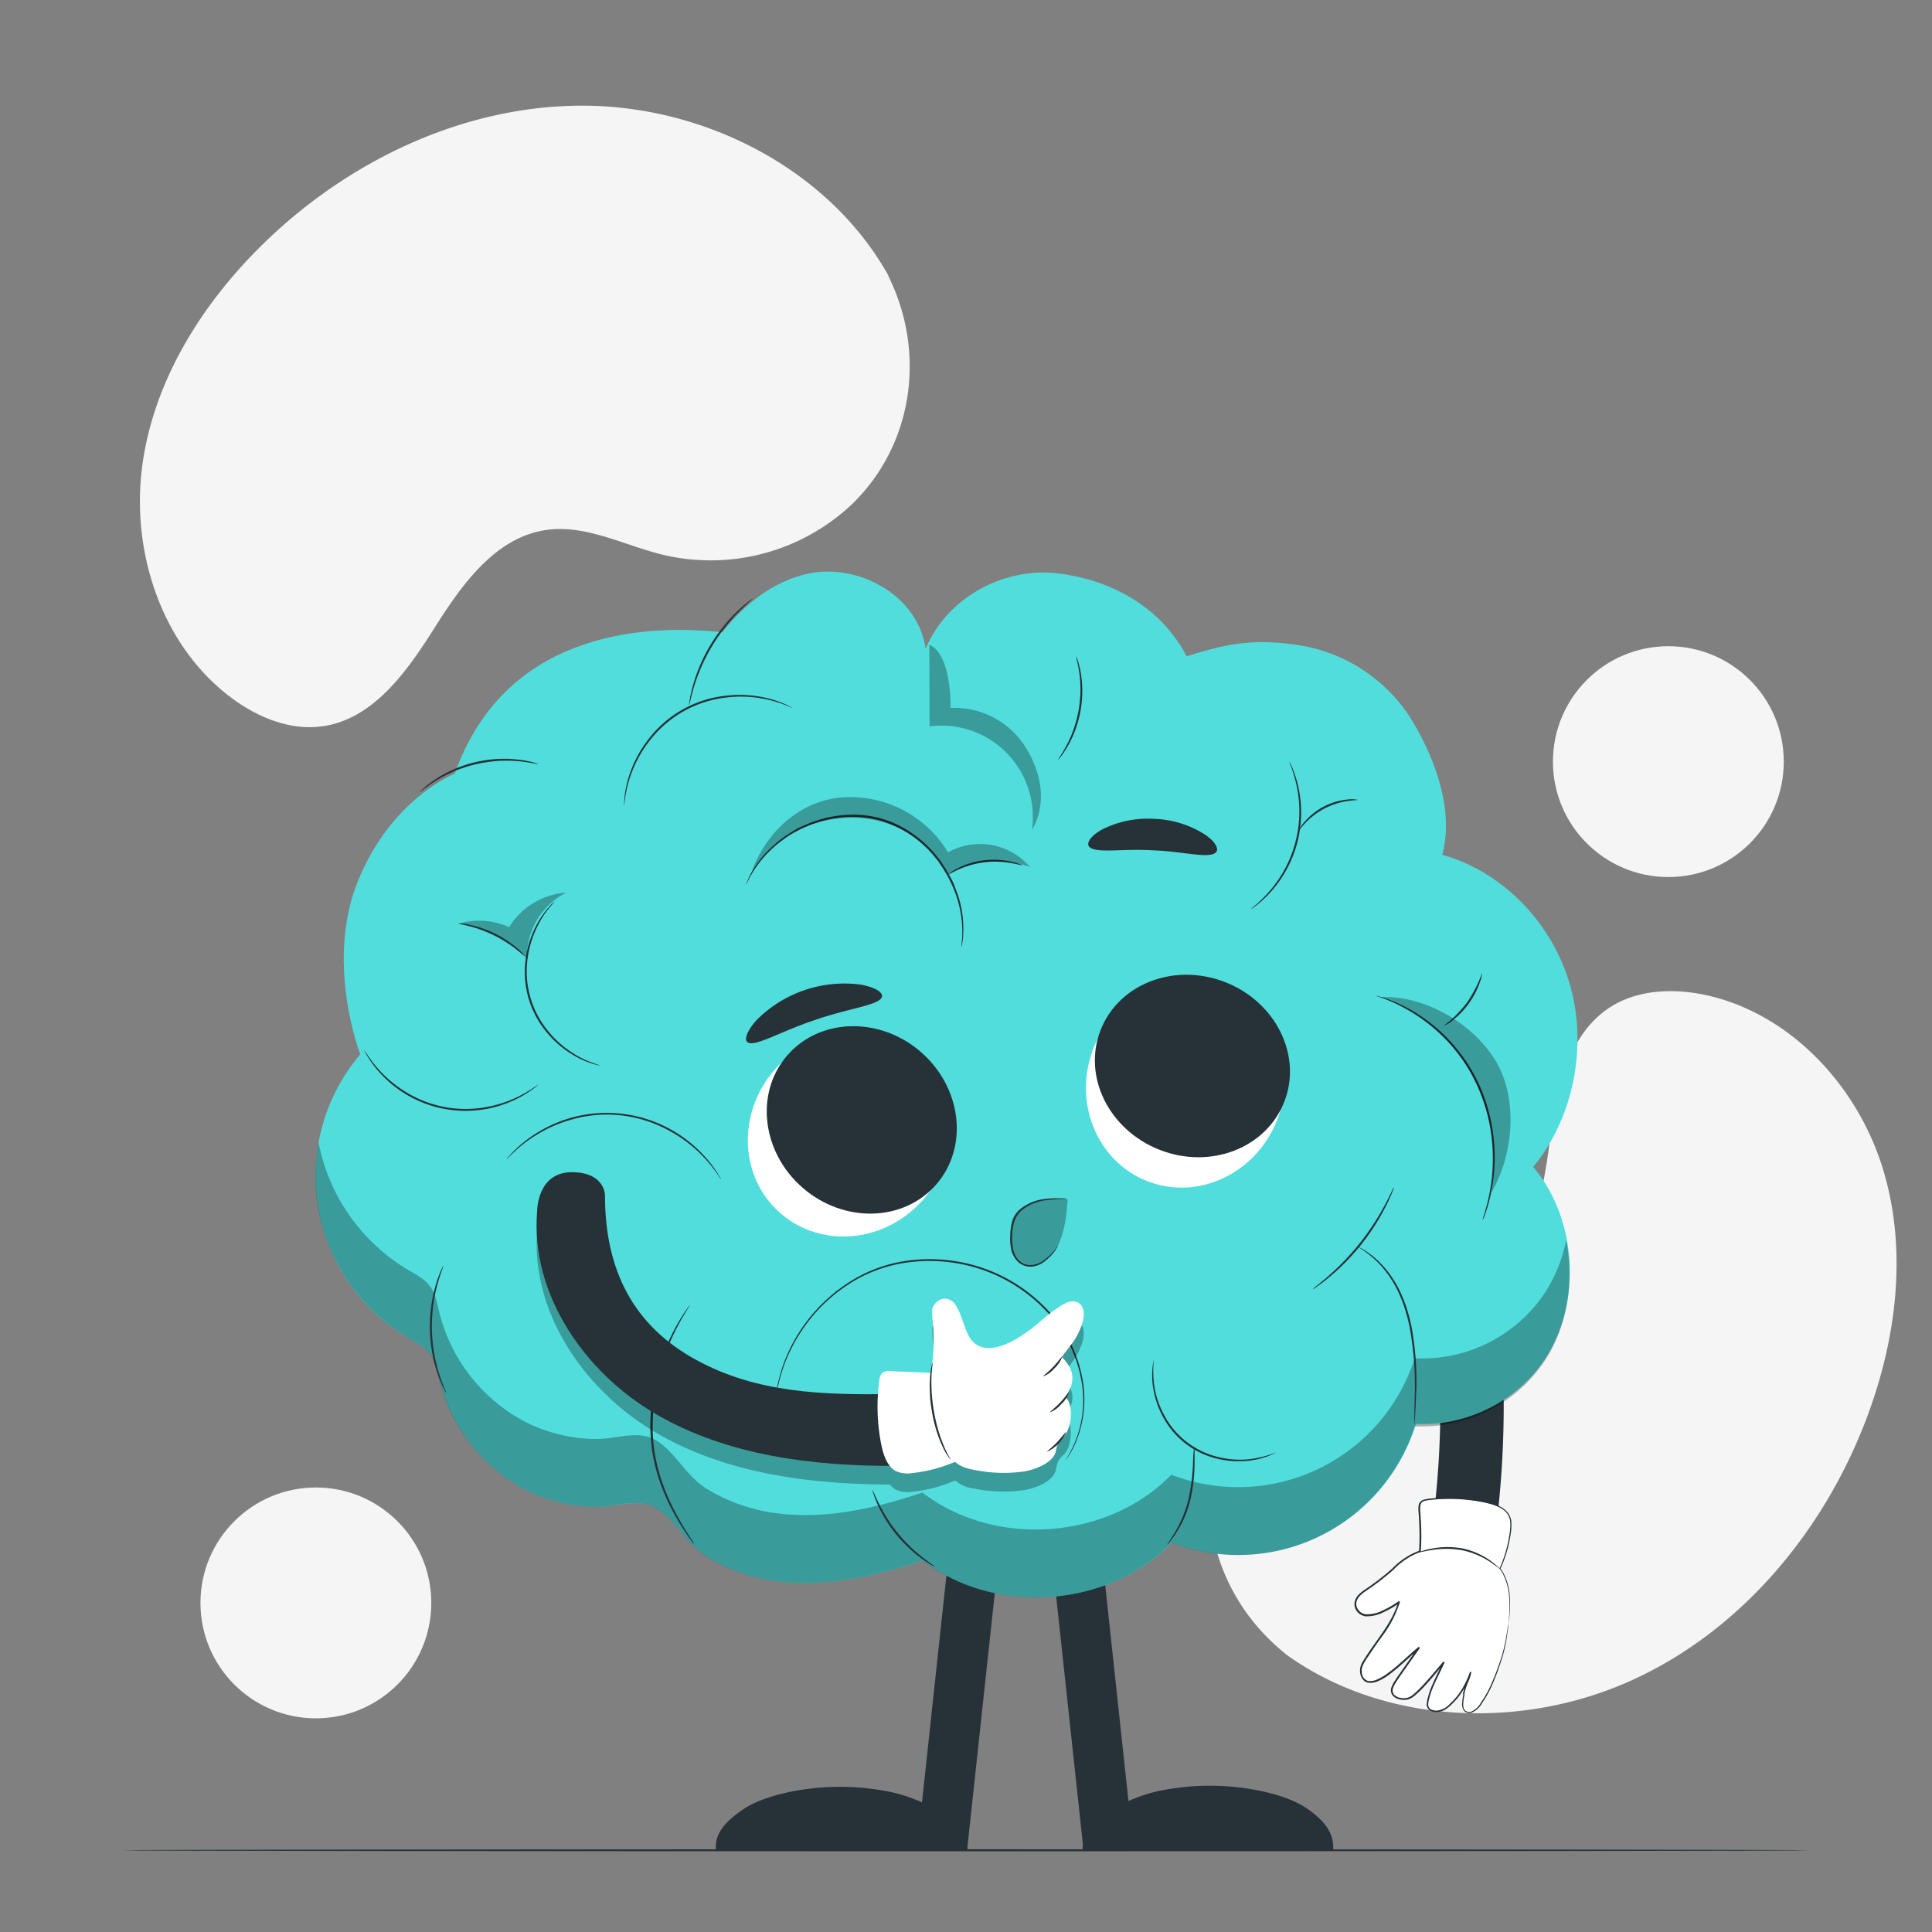 <svg xmlns="http://www.w3.org/2000/svg" viewBox="0 0 500 500"><rect x="0" y="0" width="500" height="500" fill="#808080" stroke="none"/><g id="freepik--background-simple--inject-72"><path d="M229.66,70.85l.94,2.05c7.93,17.22,6.08,37.43-5.39,52.31a49.5,49.5,0,0,1-4.84,5.4,53.36,53.36,0,0,1-48.67,13c-10.07-2.44-19.91-7.86-30.13-6.48-13.32,1.79-22.06,14.18-29.18,25.46S96.5,186.28,83.18,188c-8.34,1.08-16.77-2.47-23.52-7.57-17.87-13.5-25.73-37.6-22.88-59.59S52,79,67.71,63.51c22.08-21.76,52.18-36.3,83.43-36.16S214.19,43.65,229.66,70.85Z" style="fill:#f5f5f5"></path><path d="M332.9,428.21l-1.71-1.46c-14.41-12.33-21.18-31.46-17-49.77a48.25,48.25,0,0,1,2.14-6.93,53.35,53.35,0,0,1,38.76-32.19c10.17-2,21.36-1.19,30.08-6.72,11.34-7.2,14.1-22.11,15.85-35.33s4.54-28.14,15.91-35.29c7.13-4.47,16.26-4.77,24.53-3,21.88,4.78,39.09,23.39,45.7,44.55s3.72,44.34-4.1,65c-10.95,29-32.22,54.79-60.66,67.74S358.32,446.45,332.9,428.21Z" style="fill:#f5f5f5"></path><circle cx="431.77" cy="197.11" r="29.87" style="fill:#f5f5f5"></circle><circle cx="81.75" cy="414.83" r="29.87" style="fill:#f5f5f5"></circle></g><g id="freepik--Floor--inject-72"><path d="M468.29,478.85c0,.15-97.74.26-218.28.26s-218.3-.11-218.3-.26,97.72-.26,218.3-.26S468.29,478.71,468.29,478.85Z" style="fill:#263238"></path></g><g id="freepik--Brain--inject-72"><path d="M363,296.68a235.87,235.87,0,0,1,6.44,106.6c-.76,4.38,1.17,8.88,5.76,10.15,4,1.09,9.39-1.35,10.15-5.77a254.61,254.61,0,0,0-6.43-115.36c-3-10.17-18.93-5.84-15.92,4.38Z" style="fill:#263238"></path><path d="M406.25,254.69c-4.69-16.1-17.62-29.2-33-33.46,3.1-11.51-1.8-24.81-7.89-34.9a42.05,42.05,0,0,0-28.26-19.19c-11.6-1.92-18.79-.88-30,2.72-6.71-12.85-19.6-19.82-33.37-21.47s-28.6,6.1-34.18,19.54c-2-14.13-17.92-22.5-31.07-19.32s-23.12,14.86-29.28,27.57l176.58,190c15.65,6.24,35-.25,44.35-14.92S408,315.15,396.78,302C407.23,289.35,410.94,270.8,406.25,254.69Z" style="fill:#52DDDD"></path><rect x="242.24" y="387.53" width="12.93" height="90.6" transform="translate(47.83 -24.16) rotate(6.15)" style="fill:#263238"></rect><rect x="275.47" y="387.53" width="12.93" height="90.6" transform="translate(608.64 832.95) rotate(173.85)" style="fill:#263238"></rect><path d="M117.69,200.22c5.27-14.74,14.92-25.92,29.66-32S179,162,194.84,164.75c6.49,1.15,13.16,2.9,18.17,7.19s7.81,11.78,4.93,17.71a45.76,45.76,0,0,1,68.25,39.08c14.31-1.15,29.33,2,40.68,10.8s18.38,23.66,15.8,37.78C352,276.5,361,282.52,366,290.48s6.6,17.56,7.27,26.93c.41,5.78.46,11.74-1.47,17.2-.94,2.66-2.34,5.17-3,7.93-.74,3.33-.28,6.79-.18,10.21a48.2,48.2,0,0,1-65.4,46.47c-16.39,16.93-45.76,19-64.4,4.63-12.12,4.07-25,7-37.65,5.37a45.64,45.64,0,0,1-18.4-6.48c-5.07-3.2-8-9.39-12.74-12.32s-10.39-.35-15.88-.43a41.12,41.12,0,0,1-18.51-4.64,44,44,0,0,1-21.86-28.16c-.6-2.4-1-5-2.56-6.92-1.39-1.79-3.49-2.85-5.45-4a48.56,48.56,0,0,1-12.52-73.41s-9.25-23.72-.55-45S117.69,200.22,117.69,200.22Z" style="fill:#52DDDD"></path><g style="opacity:0.3"><path d="M400,334.31a38.17,38.17,0,0,1-33.87,17.21,48,48,0,0,1-63,30.13c-16.39,16.92-45.76,19-64.4,4.62-12.12,4.07-25,7-37.65,5.37a45.64,45.64,0,0,1-18.4-6.48c-5.06-3.2-8-9.39-12.74-12.32s-10.38-.35-15.88-.43a41.15,41.15,0,0,1-18.51-4.64,44,44,0,0,1-21.86-28.15c-.6-2.41-1-5-2.56-6.93-1.38-1.79-3.49-2.85-5.45-4a49.33,49.33,0,0,1-23.24-33,48.33,48.33,0,0,0-.16,16.75,49.31,49.31,0,0,0,23.4,33.78c2,1.14,4.07,2.2,5.45,4,1.52,2,2,4.51,2.56,6.92a44,44,0,0,0,21.86,28.16A41.28,41.28,0,0,0,154.09,390c5.5.07,11-2.56,15.88.43s7.68,9.12,12.74,12.32a45.48,45.48,0,0,0,18.4,6.47c12.68,1.63,25.53-1.3,37.65-5.37,18.64,14.41,48,12.3,64.4-4.62a48,48,0,0,0,63-30.12A38.18,38.18,0,0,0,400,351.84c5.72-8.93,7.41-20.37,5.32-30.92A39.19,39.19,0,0,1,400,334.31Z"></path></g><path d="M186.63,305.24a4,4,0,0,1-.4-.54c-.25-.35-.57-.91-1.07-1.56a35.56,35.56,0,0,0-13-11.05,33.16,33.16,0,0,0-24.44-2.29,35.37,35.37,0,0,0-9.35,4.2,35,35,0,0,0-5.46,4.27c-.61.55-1,1-1.34,1.33a2.57,2.57,0,0,1-.48.45,2.43,2.43,0,0,1,.41-.52c.29-.32.68-.83,1.27-1.41a32.68,32.68,0,0,1,5.4-4.43,34.92,34.92,0,0,1,9.41-4.35,34.15,34.15,0,0,1,33.24,8.33,31.75,31.75,0,0,1,4.49,5.36c.48.67.76,1.25,1,1.62A3.17,3.17,0,0,1,186.63,305.24Z" style="fill:#263238"></path><path d="M200.54,364.46a1.33,1.33,0,0,1,0-.35c0-.26,0-.6.06-1s.09-1,.14-1.69.23-1.43.36-2.28a43.25,43.25,0,0,1,1.66-6.12,42.53,42.53,0,0,1,19.29-22.56,37.36,37.36,0,0,1,12.22-4.11,42.11,42.11,0,0,1,13.84.19,41.44,41.44,0,0,1,23.17,12.65,35.34,35.34,0,0,1,9.15,19.55,28.89,28.89,0,0,1-2,14.47,20.69,20.69,0,0,1-2.66,4.69,1.41,1.41,0,0,1,.17-.31c.14-.22.32-.52.54-.89a28.28,28.28,0,0,0,3.62-17.92,35.12,35.12,0,0,0-9.15-19.27A41.16,41.16,0,0,0,248,327a42.19,42.19,0,0,0-13.67-.2,37.34,37.34,0,0,0-12.08,4,41.87,41.87,0,0,0-15.54,14.78,42.42,42.42,0,0,0-3.69,7.46,43.91,43.91,0,0,0-1.74,6.06c-.15.85-.29,1.6-.41,2.26l-.18,1.68-.12,1A1.51,1.51,0,0,1,200.54,364.46Z" style="fill:#263238"></path><path d="M330.21,375.9a1.88,1.88,0,0,1-.43.24,11.3,11.3,0,0,1-1.3.58,20.67,20.67,0,0,1-5.07,1.28,23,23,0,0,1-7.76-.35,21.53,21.53,0,0,1-14.79-11.19,23.25,23.25,0,0,1-2.44-7.38,20.23,20.23,0,0,1-.14-5.23,12.69,12.69,0,0,1,.2-1.41,1.62,1.62,0,0,1,.12-.48,28.38,28.38,0,0,0,.19,7.06,22.93,22.93,0,0,0,2.5,7.21,21.41,21.41,0,0,0,14.46,10.95,23.11,23.11,0,0,0,7.61.45A28.06,28.06,0,0,0,330.21,375.9Z" style="fill:#263238"></path><path d="M178.35,182.44a6.07,6.07,0,0,1,.14-1.28,31.88,31.88,0,0,1,.77-3.46,40.62,40.62,0,0,1,1.69-5,42.9,42.9,0,0,1,6.61-11,40.71,40.71,0,0,1,3.59-3.83,31.08,31.08,0,0,1,2.69-2.29,7.52,7.52,0,0,1,1.07-.74c.06.08-1.4,1.21-3.5,3.3a44.43,44.43,0,0,0-3.48,3.86,46.67,46.67,0,0,0-6.54,10.87,48.31,48.31,0,0,0-1.78,4.89C178.75,180.64,178.44,182.46,178.35,182.44Z" style="fill:#263238"></path><path d="M139.28,197.76c0,.11-1.8-.41-4.73-.72a35.18,35.18,0,0,0-5.17-.14,38,38,0,0,0-6.26.89,36.68,36.68,0,0,0-6,2,35.59,35.59,0,0,0-4.56,2.43c-2.48,1.59-3.84,2.85-3.91,2.77a6.54,6.54,0,0,1,.92-.91,13.9,13.9,0,0,1,1.17-1c.47-.35,1-.79,1.62-1.18a29.9,29.9,0,0,1,4.57-2.57,32.84,32.84,0,0,1,12.43-2.94,31,31,0,0,1,5.23.26c.74.07,1.4.22,2,.33a12.12,12.12,0,0,1,1.48.35A7.11,7.11,0,0,1,139.28,197.76Z" style="fill:#263238"></path><path d="M139.28,280.71s-.12.14-.39.37-.66.56-1.21.93a27.36,27.36,0,0,1-4.86,2.81A29.89,29.89,0,0,1,98.64,278a27.18,27.18,0,0,1-3.42-4.45,14,14,0,0,1-.76-1.33,1.83,1.83,0,0,1-.22-.48s.41.61,1.15,1.7a31.31,31.31,0,0,0,10,9.38,29.38,29.38,0,0,0,19.39,3.86,30.81,30.81,0,0,0,7.91-2.22,32.52,32.52,0,0,0,4.9-2.63C138.67,281.12,139.25,280.68,139.28,280.71Z" style="fill:#263238"></path><path d="M114.75,327.57c.09,0-.69,1.78-1.51,4.73a40.81,40.81,0,0,0-1.09,5.26,45,45,0,0,0-.38,6.55,44.45,44.45,0,0,0,.67,6.53,40.52,40.52,0,0,0,1.32,5.21c.95,2.91,1.81,4.61,1.72,4.65a5.35,5.35,0,0,1-.65-1.17,15.67,15.67,0,0,1-.66-1.43c-.23-.56-.52-1.2-.76-1.94a37,37,0,0,1-1.44-5.23,41.28,41.28,0,0,1-.72-6.61,40.74,40.74,0,0,1,.43-6.63,37.85,37.85,0,0,1,1.2-5.29c.21-.75.47-1.4.68-2a15.59,15.59,0,0,1,.59-1.46A7.37,7.37,0,0,1,114.75,327.57Z" style="fill:#263238"></path><path d="M179.59,399.6a4,4,0,0,1-.43-.52c-.26-.36-.66-.88-1.13-1.57a62.88,62.88,0,0,1-3.74-6.08,52.65,52.65,0,0,1-4.11-9.75,47.19,47.19,0,0,1-1.39-6.11,45.68,45.68,0,0,1-.48-6.71,54.47,54.47,0,0,1,5.24-22.81,50.15,50.15,0,0,1,3.49-6.22c.45-.71.86-1.22,1.11-1.59a3.17,3.17,0,0,1,.43-.52,4.64,4.64,0,0,1-.34.58c-.23.38-.6.92-1,1.64a58.26,58.26,0,0,0-3.33,6.27,55.66,55.66,0,0,0-5,22.66,46.13,46.13,0,0,0,.45,6.63,48.8,48.8,0,0,0,1.35,6.05,54.45,54.45,0,0,0,4,9.71c1.4,2.66,2.68,4.72,3.59,6.13l1.05,1.63A2.71,2.71,0,0,1,179.59,399.6Z" style="fill:#263238"></path><path d="M169.53,357.29a3,3,0,0,1-1.12.41,7.69,7.69,0,0,1-3.26-.07,18,18,0,0,1-4.48-1.77,25.34,25.34,0,0,1-4.82-3.38,25.81,25.81,0,0,1-6.31-8.58,23.64,23.64,0,0,1-1.09-3,4.67,4.67,0,0,1-.24-1.16c.09,0,.49,1.62,1.67,4.05a27.58,27.58,0,0,0,6.31,8.35,26.11,26.11,0,0,0,4.71,3.35,18.63,18.63,0,0,0,4.34,1.83A8.55,8.55,0,0,0,169.53,357.29Z" style="fill:#263238"></path><path d="M241.94,405.47A3.94,3.94,0,0,1,241,405a27.52,27.52,0,0,1-2.35-1.55,36.39,36.39,0,0,1-6.73-6.35,35.88,35.88,0,0,1-4.87-7.89,27.6,27.6,0,0,1-1-2.61,4.37,4.37,0,0,1-.28-1c.09,0,.61,1.33,1.65,3.44a40,40,0,0,0,11.5,14.11C240.75,404.61,242,405.39,241.94,405.47Z" style="fill:#263238"></path><path d="M309.05,374.3a4.1,4.1,0,0,1,.11,1.06c0,.68,0,1.66,0,2.88a44.25,44.25,0,0,1-1,9.5,27.73,27.73,0,0,1-5.34,11.18,4.16,4.16,0,0,1-.71.79c-.08-.06.84-1.26,2.07-3.34a31.52,31.52,0,0,0,3.48-8.75,52.88,52.88,0,0,0,1.1-9.38A37.38,37.38,0,0,1,309.05,374.3Z" style="fill:#263238"></path><path d="M351.38,322.6a1.71,1.71,0,0,1,.47.22c.29.16.74.39,1.29.74a23.72,23.72,0,0,1,4.25,3.47,26.86,26.86,0,0,1,4.68,6.66,36.91,36.91,0,0,1,1.85,4.45,48.45,48.45,0,0,1,1.34,5,76.55,76.55,0,0,1,1.22,18c-.07,2.31-.19,4.18-.27,5.47,0,.59-.08,1.08-.11,1.48a1.51,1.51,0,0,1-.08.51,3.52,3.52,0,0,1,0-.52c0-.39,0-.89,0-1.48,0-1.37.07-3.22.12-5.46a84.54,84.54,0,0,0-1.37-17.9,50.66,50.66,0,0,0-1.32-4.93,36.7,36.7,0,0,0-1.79-4.4,28.18,28.18,0,0,0-4.51-6.62,27.06,27.06,0,0,0-4.1-3.55C352,323,351.36,322.63,351.38,322.6Z" style="fill:#263238"></path><path d="M339.69,333.68a7.26,7.26,0,0,1,1-.88c.69-.53,1.66-1.33,2.83-2.34a66.61,66.61,0,0,0,8.37-8.71,65.56,65.56,0,0,0,6.61-10.1c.73-1.37,1.29-2.49,1.65-3.28a7.13,7.13,0,0,1,.63-1.19,6,6,0,0,1-.44,1.28c-.31.81-.82,2-1.51,3.36a57.92,57.92,0,0,1-15.07,18.92c-1.21,1-2.22,1.74-2.94,2.22A6.07,6.07,0,0,1,339.69,333.68Z" style="fill:#263238"></path><path d="M333.67,197.11s.09.12.22.37.32.63.52,1.13a27.72,27.72,0,0,1,1.44,4.37,30.69,30.69,0,0,1-7.34,28.24,27.79,27.79,0,0,1-3.38,3.11c-.42.35-.78.57-1,.74a1.42,1.42,0,0,1-.37.22,11.2,11.2,0,0,1,1.25-1.11,33.53,33.53,0,0,0,3.23-3.2,31.45,31.45,0,0,0,7.26-27.92,33.41,33.41,0,0,0-1.26-4.37A13.73,13.73,0,0,1,333.67,197.11Z" style="fill:#263238"></path><path d="M351.38,207c0,.09-1,.07-2.57.3A18.83,18.83,0,0,0,338,212.81c-1.1,1.14-1.67,2-1.74,1.91a7.43,7.43,0,0,1,1.47-2.16,16.77,16.77,0,0,1,11-5.65A7.59,7.59,0,0,1,351.38,207Z" style="fill:#263238"></path><path d="M383.65,315.8a3.61,3.61,0,0,1,.19-.71c.13-.46.38-1.12.61-2A47.29,47.29,0,0,0,386,294.18a44.05,44.05,0,0,0-7.31-19.64,47.82,47.82,0,0,0-4.21-5.23,43.42,43.42,0,0,0-8.79-7.2,41.85,41.85,0,0,0-6.87-3.43c-.84-.36-1.52-.54-2-.72a5.13,5.13,0,0,1-.68-.27,3.46,3.46,0,0,1,.72.17c.45.15,1.15.3,2,.63a37.49,37.49,0,0,1,7,3.31,42.76,42.76,0,0,1,9,7.18,47.82,47.82,0,0,1,4.28,5.27,45.91,45.91,0,0,1,3.61,6.35,44.77,44.77,0,0,1,3.75,13.53,45.26,45.26,0,0,1-.09,11.47,41.89,41.89,0,0,1-1.69,7.54c-.26.88-.55,1.53-.71,2A6.9,6.9,0,0,1,383.65,315.8Z" style="fill:#263238"></path><path d="M383.58,251.78a8.23,8.23,0,0,1-.61,2.49,21.63,21.63,0,0,1-2.86,5.47,20.75,20.75,0,0,1-4.31,4.43,8,8,0,0,1-2.18,1.34,32.66,32.66,0,0,0,6.06-6.08A34.83,34.83,0,0,0,383.58,251.78Z" style="fill:#263238"></path><path d="M278.51,169.86a5.23,5.23,0,0,1,.4,1,10.4,10.4,0,0,1,.36,1.25c.12.5.28,1.06.38,1.69a29.17,29.17,0,0,1,.45,4.49,31.92,31.92,0,0,1-.43,5.52,30.78,30.78,0,0,1-1.46,5.33,27,27,0,0,1-1.94,4.08c-.3.56-.64,1-.92,1.47a10.43,10.43,0,0,1-.76,1.05,5.5,5.5,0,0,1-.73.85c-.09-.06.89-1.32,2.09-3.55a30.57,30.57,0,0,0,1.81-4.06,33.5,33.5,0,0,0,1.4-5.26,34.18,34.18,0,0,0,.46-5.42,31.14,31.14,0,0,0-.34-4.44C278.9,171.39,278.41,169.89,278.51,169.86Z" style="fill:#263238"></path><g style="opacity:0.3"><path d="M279.8,348.29c.9-2.24,1.17-5.45-1-6.41-1.51-.66-3.2.26-4.58,1.16-4.34,2.87-5.61,4.78-9.91,7.56-3.06,2-7.58,4.15-10.9,2.63-3.69-1.68-3.74-6.85-5.89-10.28a3.56,3.56,0,0,0-3-2,3.77,3.77,0,0,0-3.21,2.62,23.49,23.49,0,0,0,.23,4.34,56.13,56.13,0,0,1-.2,9.63,22.73,22.73,0,0,0-.39,2.63c-3.57-.25-7.23-.29-10.46-.49a2.67,2.67,0,0,0-2.27.61,3.55,3.55,0,0,0-.64,1.87c-.16,1.16-.27,2.33-.34,3.51-16.68.08-32.43-.86-47.18-9-15.87-8.72-23.47-22.81-23.47-42.49,0,0,.08-5.9-8.37-6-9.33-.13-9.19,10.24-9.19,10.24-1.73,21.31,12.36,41.65,30.84,52.41,18,10.5,39.53,13.29,60.43,13.37a5.53,5.53,0,0,0,1.56,1.34,7.45,7.45,0,0,0,4.23.52,37,37,0,0,0,11.1-2.9,9.18,9.18,0,0,0,4.75,2.05,37.76,37.76,0,0,0,12.89.47c2.9-.42,7.51-2.16,8.37-5a14.32,14.32,0,0,1,.69-2.63l0-.06a14.42,14.42,0,0,0,.95-1.1l.55-.52c2-1.95,2.48-8,.35-9.89a12.24,12.24,0,0,0,.88-1.29L276,366c2.38-3.56,2-6.67-1.16-9.8l.12-.18-.15.16h0C277.24,352.62,278.29,352.08,279.8,348.29Z"></path></g><path d="M156.57,309.38c0,19.68,7.6,33.77,23.47,42.49s32.91,9.14,51,8.92q.38,9.29.76,18.59c-21.39.05-43.49-2.62-62-13.38S137.28,334.91,139,313.6c0,0-.14-10.37,9.19-10.24C156.65,303.48,156.57,309.38,156.57,309.38Z" style="fill:#263238"></path><path d="M278.77,337c-1.51-.65-3.2.26-4.58,1.17-4.34,2.87-5.61,4.77-9.91,7.56-3.06,2-7.58,4.15-10.9,2.63-3.69-1.68-3.74-6.86-5.89-10.29a3.55,3.55,0,0,0-3-2,3.74,3.74,0,0,0-3.21,2.62,23.39,23.39,0,0,0,.23,4.33,56.25,56.25,0,0,1-.2,9.64c-.38,3.27-1.08,9.28.76,12a46.25,46.25,0,0,0,4,11.58c.53,1.1-1.12.25-.14,1s2.06,2.46,6,3.13a38.26,38.26,0,0,0,12.89.47c2.9-.42,7.51-2.17,8.37-5a14.32,14.32,0,0,1,.69-2.63,7.86,7.86,0,0,1,1.54-1.67c2-2,2.5-8.3.23-10,2.77-3.79,2.49-7.06-.86-10.33,2.46-3.52,3.51-4.05,5-7.85C280.7,341.18,281,338,278.77,337Z" style="fill:#fff"></path><path d="M250.12,358.15c-.72.62-1.22-1.71-2.1-1.91-5.42-1.18-12.11-1.07-17.55-1.4a2.64,2.64,0,0,0-2.27.61,3.55,3.55,0,0,0-.64,1.87,50.31,50.31,0,0,0,.5,16.47c.55,2.75,1.55,5.72,3.78,6.92a7.29,7.29,0,0,0,4.23.52,38.48,38.48,0,0,0,22-10Z" style="fill:#fff"></path><path d="M246,377.73a4,4,0,0,1-.63-.81,8.37,8.37,0,0,1-.64-1,14.2,14.2,0,0,1-.74-1.42,35,35,0,0,1-2.74-8.81,37.71,37.71,0,0,1-.56-9.2,15.86,15.86,0,0,1,.17-1.59,10.81,10.81,0,0,1,.2-1.19,3.27,3.27,0,0,1,.28-1c.09,0-.21,1.45-.28,3.79a43.88,43.88,0,0,0,.7,9.09,41.48,41.48,0,0,0,2.56,8.75C245.23,376.48,246.06,377.67,246,377.73Z" style="fill:#263238"></path><path d="M271.75,365.5c-.09-.13,1.21-1.05,2.54-2.45s2.22-2.72,2.35-2.65a7.12,7.12,0,0,1-2,3A7.32,7.32,0,0,1,271.75,365.5Z" style="fill:#263238"></path><path d="M271,375.72c-.09-.13,1.21-1.05,2.54-2.45s2.22-2.72,2.35-2.64a9.8,9.8,0,0,1-4.89,5.09Z" style="fill:#263238"></path><path d="M270,356.2c-.08-.13,1.22-1.05,2.55-2.45s2.22-2.72,2.35-2.65a7.12,7.12,0,0,1-2,3A7.25,7.25,0,0,1,270,356.2Z" style="fill:#263238"></path><path d="M228.28,257.83c-.31,2.31-8.4,3-17.39,6.16-9,2.95-15.91,7.29-17.55,5.64-.75-.8.1-3.1,2.66-5.83a32.05,32.05,0,0,1,26.62-9C226.31,255.44,228.39,256.74,228.28,257.83Z" style="fill:#263238"></path><path d="M314.71,220.57c-1.75,1.79-8.41-.25-16.46-.51-8-.49-14.9.92-16.43-1-.67-.94.44-2.75,3.46-4.42a26.35,26.35,0,0,1,13.45-2.72,25.9,25.9,0,0,1,13,4C314.59,217.79,315.49,219.69,314.71,220.57Z" style="fill:#263238"></path><path d="M316.6,255.38c13.12,5.13,19.36,20.55,13.93,34.44s-20.46,21-33.59,15.87S277.58,285.14,283,271.25,303.47,250.25,316.6,255.38Z" style="fill:#fff"></path><path d="M317.07,254.17c13.12,5.13,20,19,15.29,31s-19.12,17.54-32.24,12.41-20-19-15.29-31S303.94,249.05,317.07,254.17Z" style="fill:#263238"></path><path d="M237.39,273.16c10.67,9.2,11.43,25.82,1.69,37.12s-26.29,13-37,3.79-11.43-25.82-1.69-37.12S226.72,264,237.39,273.16Z" style="fill:#fff"></path><path d="M238.24,272.18c10.67,9.2,12.51,24.56,4.11,34.3s-23.86,10.18-34.53,1-12.52-24.56-4.12-34.3S227.56,263,238.24,272.18Z" style="fill:#263238"></path><g style="opacity:0.3"><path d="M264.2,312.79c-2.87,2-2.62,4.79-2.58,8.29a6.72,6.72,0,0,0,1.5,4.19,5.19,5.19,0,0,0,4.21,2.16c2.75-.1,5.24-2.53,6.44-5,1.8-3.71,2.26-7.88,2.53-12C272.82,310,267.07,310.79,264.2,312.79Z"></path></g><path d="M273.77,322.43s0,.13-.17.37a10.27,10.27,0,0,1-.64,1,15.2,15.2,0,0,1-3.08,3,6.23,6.23,0,0,1-2.82,1,4.61,4.61,0,0,1-3.31-1,6,6,0,0,1-2-3.22,13.68,13.68,0,0,1-.29-4.05,11.85,11.85,0,0,1,.73-4,7.2,7.2,0,0,1,2.36-3,12.26,12.26,0,0,1,5.93-2.24,27.45,27.45,0,0,1,4.26-.18,7.51,7.51,0,0,1,1.56.1,9.83,9.83,0,0,1-1.56.1,34.74,34.74,0,0,0-4.21.34,12.36,12.36,0,0,0-5.69,2.26,6.68,6.68,0,0,0-2.17,2.8,11.31,11.31,0,0,0-.69,3.82,13.49,13.49,0,0,0,.26,3.9,5.56,5.56,0,0,0,1.84,3,4.15,4.15,0,0,0,3,.93,5.81,5.81,0,0,0,2.65-.91,16.91,16.91,0,0,0,3.12-2.79C273.45,322.88,273.73,322.4,273.77,322.43Z" style="fill:#263238"></path><path d="M229.33,463.54a64.64,64.64,0,0,0-25.7.37c-4.32,1-8.7,2.37-12.25,5s-6.45,5.45-6.11,9.89l65.09.07C250.36,471,237.76,465,229.33,463.54Z" style="fill:#263238"></path><path d="M301.2,463.25a64.64,64.64,0,0,1,25.7.38c4.33,1,8.7,2.37,12.25,5.05s6.2,5.73,5.86,10.17l-64.84-.21C280.17,470.73,292.77,464.71,301.2,463.25Z" style="fill:#263238"></path><path d="M205.17,183.24s-.77-.32-2.17-.87a31.23,31.23,0,0,0-6.13-1.66,30.78,30.78,0,0,0-9.37-.13,29.09,29.09,0,0,0-19.43,11.19,31,31,0,0,0-4.59,8.18,30.48,30.48,0,0,0-1.63,6.14c-.23,1.48-.29,2.32-.34,2.31a2.36,2.36,0,0,1,0-.61,16.15,16.15,0,0,1,.14-1.73,28.23,28.23,0,0,1,1.48-6.24,30.52,30.52,0,0,1,4.56-8.34,29,29,0,0,1,19.74-11.38,30.75,30.75,0,0,1,9.51.24,28.29,28.29,0,0,1,6.13,1.85,15.16,15.16,0,0,1,1.57.75A2.71,2.71,0,0,1,205.17,183.24Z" style="fill:#263238"></path><g style="opacity:0.3"><path d="M267.07,214.72A23.64,23.64,0,0,0,240.55,188q0-10.56-.05-21.1s5.42,1.09,5.52,16.31a21.74,21.74,0,0,1,19.89,11C273,206.45,267.07,214.72,267.07,214.72Z"></path></g><path d="M248.87,245.11a5,5,0,0,1,0-.86c0-.3.05-.64.09-1a8.74,8.74,0,0,0,.07-1.41,28.37,28.37,0,0,0-1.2-8.9,27.8,27.8,0,0,0-1-2.82c-.38-1-.87-1.92-1.36-2.93a33.32,33.32,0,0,0-1.8-3c-.34-.49-.67-1-1-1.48l-1.18-1.44a29.9,29.9,0,0,0-5.85-5.23,28.87,28.87,0,0,0-7.59-3.61,28.35,28.35,0,0,0-8.35-1,29.15,29.15,0,0,0-7.74,1.3l-1.77.58c-.57.21-1.12.47-1.67.69-1.11.43-2.1,1-3.1,1.54s-1.88,1.14-2.71,1.76-1.65,1.19-2.33,1.86a28.55,28.55,0,0,0-5.76,6.89,9.39,9.39,0,0,0-.69,1.23c-.18.36-.34.66-.48.93a3.89,3.89,0,0,1-.42.75,7,7,0,0,1,.33-.8l.43-1a8.14,8.14,0,0,1,.66-1.26,27.07,27.07,0,0,1,5.69-7.06,29.09,29.09,0,0,1,2.33-1.92c.84-.63,1.78-1.19,2.73-1.8s2-1.15,3.14-1.59c.55-.23,1.11-.49,1.69-.71l1.79-.6a29.65,29.65,0,0,1,7.86-1.35A26.2,26.2,0,0,1,236,215.63a30,30,0,0,1,5.93,5.34l1.19,1.46c.38.5.71,1,1,1.51.72,1,1.22,2,1.81,3s1,2,1.34,3a28.27,28.27,0,0,1,1,2.86,27.29,27.29,0,0,1,1,9,7.53,7.53,0,0,1-.12,1.42c0,.39-.1.74-.14,1A5,5,0,0,1,248.87,245.11Z" style="fill:#263238"></path><path d="M155.31,275.76a2.2,2.2,0,0,1-.54-.1c-.34-.09-.87-.18-1.51-.4a23.67,23.67,0,0,1-5.23-2.41,25.64,25.64,0,0,1-6.46-5.59,24.31,24.31,0,0,1-5.43-19.68,25.81,25.81,0,0,1,2.67-8.12,23.91,23.91,0,0,1,3.26-4.74c.44-.53.85-.87,1.09-1.13a2.47,2.47,0,0,1,.41-.36,20.23,20.23,0,0,1-1.34,1.62,25.1,25.1,0,0,0-3.09,4.78,26.38,26.38,0,0,0-2.53,8,24.24,24.24,0,0,0,5.33,19.3,26.16,26.16,0,0,0,6.28,5.59,25,25,0,0,0,5.11,2.52C154.6,275.52,155.32,275.71,155.31,275.76Z" style="fill:#263238"></path><path d="M118.6,239a10.43,10.43,0,0,1,2.85.33,27.22,27.22,0,0,1,6.57,2.25,27.55,27.55,0,0,1,5.8,3.82,10.46,10.46,0,0,1,2,2.05c-.06.06-.85-.69-2.24-1.77a33,33,0,0,0-12.21-6C119.67,239.23,118.59,239.06,118.6,239Z" style="fill:#263238"></path><path d="M264.55,223.93c0,.09-1.1-.25-2.89-.57a24.57,24.57,0,0,0-7-.19,23.07,23.07,0,0,0-6.75,1.93c-1.64.76-2.59,1.39-2.64,1.31s.2-.21.62-.51a14.5,14.5,0,0,1,1.85-1.13,20.51,20.51,0,0,1,6.86-2.12,21.38,21.38,0,0,1,7.16.35,17.49,17.49,0,0,1,2.08.6A2.38,2.38,0,0,1,264.55,223.93Z" style="fill:#263238"></path><g style="opacity:0.3"><path d="M256.61,218.68a17.16,17.16,0,0,0-11.26,1.89,29.6,29.6,0,0,0-28.09-14.15c-11,1.2-19.68,9.69-23.07,20.24,5.64-10.52,15.4-14.68,25.69-15s20.77,5.38,25.34,14.61a26.2,26.2,0,0,1,21.3-1.94A17.13,17.13,0,0,0,256.61,218.68Z"></path></g><g style="opacity:0.3"><path d="M146.56,231a19,19,0,0,0-14.8,8.94,18.8,18.8,0,0,0-13-.92,27,27,0,0,1,17.64,9.13A18.48,18.48,0,0,1,146.56,231Z"></path></g><g style="opacity:0.3"><path d="M387.15,274.68c-5.78-9.74-18.36-17.05-29.68-16.65l-.28,0c9,3.4,19.13,10.51,24.5,21.5a49.39,49.39,0,0,1,4.24,29.16C391.7,298.92,392.93,284.43,387.15,274.68Z"></path></g><path d="M390.39,420.22a22.3,22.3,0,0,0,.22-2.45,25.48,25.48,0,0,0-.39-7.16,13.12,13.12,0,0,0-2-4.59,32.9,32.9,0,0,0,2.73-9.94,6.66,6.66,0,0,0-.41-3.8c-1.05-2-3.71-2.95-6.17-3.47a45,45,0,0,0-14.78-.65,3.27,3.27,0,0,0-1.69.55,2.41,2.41,0,0,0-.57,2,87.27,87.27,0,0,1,.19,10.77,18.55,18.55,0,0,0-6.73,4.34l-.07.07a70.32,70.32,0,0,1-7.4,5.75c-1.47,1-2.39,2-2.49,3.23a2.92,2.92,0,0,0,1.41,2.72c3.05,2,9.9-3,9.9-3a30,30,0,0,1-3,6.45c-3.07,4.6-.66.75-5.35,7.76-.48.72-2,2.58-1.39,4.53s2.09,2.28,4.1,1.51c3.4-1.31,7.85-6,10.8-8.42-.82,1-4.8,6.74-5.46,7.79-.93,1.47-1.86,2.68-1.43,3.91s2.2,1.66,3.5,1.56a4.9,4.9,0,0,0,2.73-1.52,88.59,88.59,0,0,0,7.08-7.91c-.9,2.06-3,6.07-3.63,8.23-.21.8-.8,2.53-.44,3.28.62,1.25,2.43,1.34,3.73.82,1.69-.67,4-3.35,5-4.87a27.36,27.36,0,0,0,2.33-4.92,12.18,12.18,0,0,1-.58,1.94,15,15,0,0,0-1.17,3.56c0,.78-.89,3.7.35,4.49,1.66,1.07,3.08-.7,3.52-1.24,2.9-3.64,4.57-8.62,5.74-12A47.66,47.66,0,0,0,390.39,420.22Z" style="fill:#fff"></path><path d="M390.39,420.22s0,.23-.06.66l-.25,1.93a36.58,36.58,0,0,1-1.66,7.29c-.52,1.54-1.1,3.25-1.87,5.07a29.58,29.58,0,0,1-3.05,5.68,5.53,5.53,0,0,1-2.69,2.41,2.06,2.06,0,0,1-1.9-.49,2.79,2.79,0,0,1-.5-2,16.65,16.65,0,0,1,.25-2,2.7,2.7,0,0,0,0-.48,3.2,3.2,0,0,1,.08-.54c.08-.34.18-.67.29-1,.22-.66.48-1.32.76-2a10.19,10.19,0,0,0,.61-2l.36.1a22.61,22.61,0,0,1-3,5.91,20.53,20.53,0,0,1-2.36,2.6,9.34,9.34,0,0,1-1.44,1.11,4.36,4.36,0,0,1-1.79.59,3.46,3.46,0,0,1-1.91-.31,2.07,2.07,0,0,1-.76-.68,1.68,1.68,0,0,1-.27-1,8.4,8.4,0,0,1,.35-1.9c.17-.61.34-1.24.57-1.84.92-2.42,2.18-4.74,3.27-7.17l.39.24c-1.55,1.87-3.14,3.8-4.86,5.68a31.21,31.21,0,0,1-2.78,2.73,4.91,4.91,0,0,1-1.78,1,4.71,4.71,0,0,1-2.08,0,3.3,3.3,0,0,1-1.87-1,2.19,2.19,0,0,1-.34-2.13,8.17,8.17,0,0,1,1-1.86c.36-.58.75-1.14,1.15-1.7l4.8-6.86.36.36c-2.69,2.22-5.2,4.84-8.21,7a13.11,13.11,0,0,1-2.42,1.39,4.59,4.59,0,0,1-2.85.44,2.24,2.24,0,0,1-1.26-.87,3.85,3.85,0,0,1-.62-1.35,4.28,4.28,0,0,1,.44-2.88c3.21-5.49,7.72-10,9.37-15.81l.39.29a26.86,26.86,0,0,1-4.15,2.39,9.66,9.66,0,0,1-4.64,1.08,3.4,3.4,0,0,1-2.16-1.14,3.08,3.08,0,0,1-.76-2.3,3.68,3.68,0,0,1,1.07-2.15,10.63,10.63,0,0,1,1.8-1.44,65.77,65.77,0,0,0,6.92-5.35,18.92,18.92,0,0,1,7.07-4.63l-.15.2a64.78,64.78,0,0,0,0-8c0-.65-.07-1.3-.11-1.94a8.13,8.13,0,0,1,0-2,1.86,1.86,0,0,1,.49-.94,2,2,0,0,1,.91-.51,11.43,11.43,0,0,1,1.88-.29,45.45,45.45,0,0,1,13.89.76c2.09.47,4.22,1.11,5.66,2.62a4.54,4.54,0,0,1,1.17,2.72,13,13,0,0,1-.14,2.81,33.24,33.24,0,0,1-2.7,9.31l0-.13a11.21,11.21,0,0,1,1.56,3,15.41,15.41,0,0,1,.73,2.88,23.4,23.4,0,0,1,.15,4.61,27.67,27.67,0,0,1-.2,2.81c-.07.63-.12,1-.12,1s0-.32.05-1,.14-1.57.14-2.81a23.78,23.78,0,0,0-.21-4.59,15,15,0,0,0-.74-2.83,11.63,11.63,0,0,0-1.55-3,.1.1,0,0,1,0-.12,33.4,33.4,0,0,0,2.61-9.25,12.41,12.41,0,0,0,.13-2.73,4.22,4.22,0,0,0-1.11-2.53c-1.34-1.4-3.41-2-5.48-2.48a45,45,0,0,0-13.77-.71,11.65,11.65,0,0,0-1.8.28,1.41,1.41,0,0,0-1.09,1.13,7.61,7.61,0,0,0,0,1.85c0,.65.07,1.3.11,2a63.57,63.57,0,0,1,0,8.06.24.24,0,0,1-.15.2,18.47,18.47,0,0,0-6.9,4.55,66,66,0,0,1-7,5.41,9.65,9.65,0,0,0-1.71,1.38,3.12,3.12,0,0,0-.94,1.84,2.59,2.59,0,0,0,.64,1.93,2.89,2.89,0,0,0,1.84,1,9.17,9.17,0,0,0,4.37-1,25.78,25.78,0,0,0,4.06-2.35h0a.25.25,0,0,1,.35.07.27.27,0,0,1,0,.23,35.16,35.16,0,0,1-1.74,4.23,29.63,29.63,0,0,1-2.42,3.95c-.43.64-.92,1.26-1.36,1.88l-1.33,1.91-1.3,1.95a15.29,15.29,0,0,0-1.24,2,3.71,3.71,0,0,0-.4,2.53,2.31,2.31,0,0,0,1.5,1.83,4.11,4.11,0,0,0,2.52-.41,12.9,12.9,0,0,0,2.33-1.34c2.95-2.08,5.44-4.68,8.18-6.94a.24.24,0,0,1,.35,0,.26.26,0,0,1,0,.31h0l-4.78,6.81c-.39.56-.78,1.12-1.14,1.7a8,8,0,0,0-.92,1.73,1.75,1.75,0,0,0,.25,1.68,2.92,2.92,0,0,0,1.6.84,4.23,4.23,0,0,0,1.84,0,4.36,4.36,0,0,0,1.6-.91,31.42,31.42,0,0,0,2.73-2.68c1.72-1.87,3.31-3.79,4.87-5.66a.23.23,0,0,1,.39.24c-1.11,2.46-2.37,4.77-3.28,7.14a18.74,18.74,0,0,0-.56,1.8,7.23,7.23,0,0,0-.34,1.8,1.37,1.37,0,0,0,.8,1.3,2.93,2.93,0,0,0,1.66.26,5.13,5.13,0,0,0,3-1.58,19.71,19.71,0,0,0,2.32-2.53,22.48,22.48,0,0,0,3-5.8.19.19,0,0,1,.36.1,10.54,10.54,0,0,1-.64,2.09c-.28.64-.54,1.29-.76,1.94a8.85,8.85,0,0,0-.28,1,2,2,0,0,0-.07.47,3.85,3.85,0,0,1-.07.52c-.1.67-.22,1.32-.25,2a2.49,2.49,0,0,0,.4,1.71,1.75,1.75,0,0,0,1.58.41,5.28,5.28,0,0,0,2.52-2.27,29.45,29.45,0,0,0,3.06-5.61c.78-1.81,1.38-3.51,1.91-5a39.08,39.08,0,0,0,1.76-7.24c.13-.83.23-1.46.3-1.92S390.39,420.22,390.39,420.22Z" style="fill:#263238"></path><path d="M388.29,406.1c-.06.07-1-.78-2.72-1.92a20.59,20.59,0,0,0-7.3-3,23.9,23.9,0,0,0-7.93,0c-2,.33-3.26.66-3.28.57a3.51,3.51,0,0,1,.84-.32,22.52,22.52,0,0,1,2.38-.61,21.46,21.46,0,0,1,8.09-.11,19.08,19.08,0,0,1,9.3,4.8C388.09,405.84,388.31,406.07,388.29,406.1Z" style="fill:#263238"></path></g></svg>
